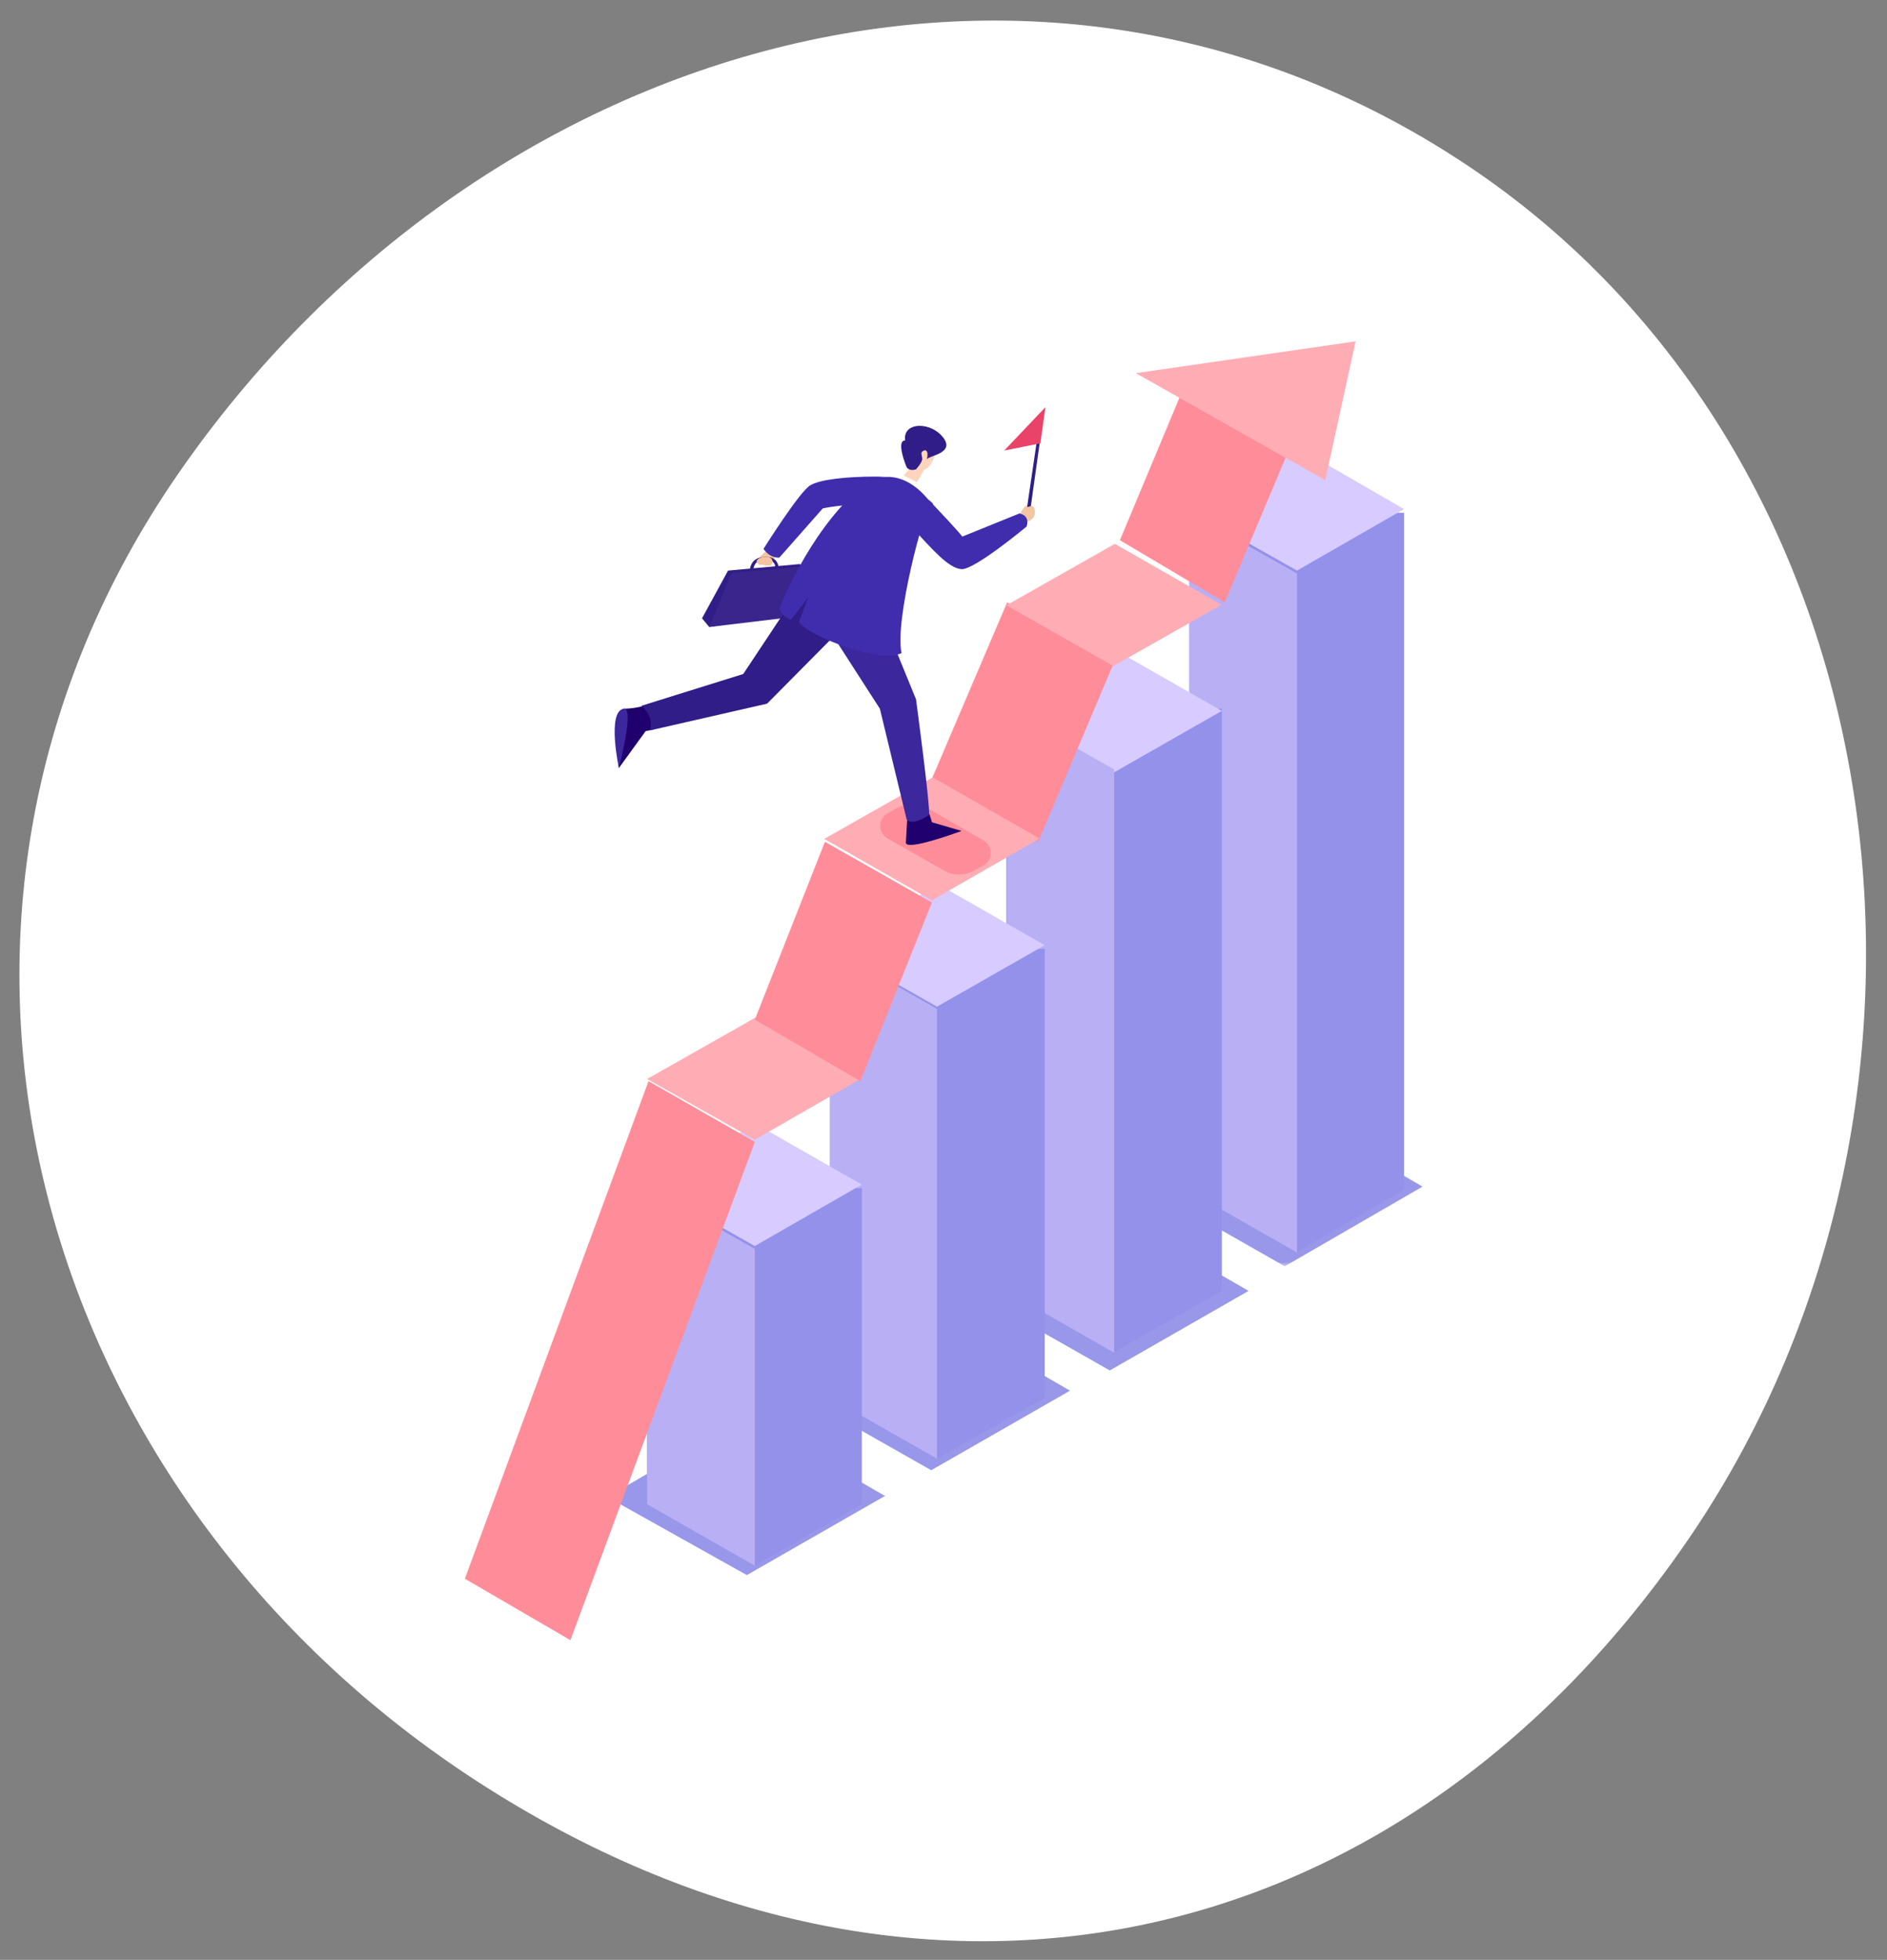 <svg width="261" height="271" fill="none" xmlns="http://www.w3.org/2000/svg"><rect width="100%" height="100%" fill="#808080" stroke="none"/><path fill-rule="evenodd" clip-rule="evenodd" d="M64.6 245.4C3.8 205-16.9 127.2 23.7 66.9 64.4 6.6 142-17.6 202.7 22.7c60.8 40.3 72 129 31.4 189.3-40.7 60.2-108.7 73.7-169.5 33.4" fill="#fff"/><mask id="a" maskUnits="userSpaceOnUse" x="158" y="153" width="39" height="23"><path fill-rule="evenodd" clip-rule="evenodd" d="M158.4 153H197v22.1h-38.5v-22z" fill="#fff"/></mask><g mask="url(#a)"><path fill-rule="evenodd" clip-rule="evenodd" d="M196.9 164l-19.2 11.1-19.3-11 19.4-11 19 11z" fill="#9997E9"/></g><path fill-rule="evenodd" clip-rule="evenodd" d="M172.7 178.5l-19.2 11-19.2-10.9 19.3-11.1 19.1 11zM148 192.3l-19.2 11-19.2-10.9 19.4-11.1 19 11zM122.5 206.8l-19.2 11L84 207l19.3-11.2 19 11z" fill="#9997E9"/><path fill-rule="evenodd" clip-rule="evenodd" d="M194.2 164.5l-14.8 8.6-14.9-8.5V71l29.7-.1v93.7z" fill="#9391EA"/><path fill-rule="evenodd" clip-rule="evenodd" d="M194.2 70.4l-14.8 8.5-14.9-8.4 15-8.6 14.7 8.5z" fill="#D7CBFF"/><path fill-rule="evenodd" clip-rule="evenodd" d="M179.4 173V79.3l-14.9-8.4v93.8l14.9 8.5z" fill="#B9AFF4"/><path fill-rule="evenodd" clip-rule="evenodd" d="M169 178.5L154 187l-14.8-8.4V98.1L169 98v80.5z" fill="#9391EA"/><path fill-rule="evenodd" clip-rule="evenodd" d="M169 98.3l-14.9 8.5-14.8-8.3 15-8.6 14.7 8.4z" fill="#D7CBFF"/><path fill-rule="evenodd" clip-rule="evenodd" d="M154.1 187v-80.6L139.3 98v80.6L154 187z" fill="#B9AFF4"/><path fill-rule="evenodd" clip-rule="evenodd" d="M144.5 193.3l-14.9 8.4-14.8-8.3v-62.2h29.7v62z" fill="#9391EA"/><path fill-rule="evenodd" clip-rule="evenodd" d="M144.5 130.7l-14.9 8.5-14.8-8.4 15-8.5 14.7 8.4z" fill="#D7CBFF"/><path fill-rule="evenodd" clip-rule="evenodd" d="M129.6 201.7v-62.2l-14.8-8.4v62.2l14.8 8.4z" fill="#B9AFF4"/><path fill-rule="evenodd" clip-rule="evenodd" d="M119.2 208l-14.8 8.5-14.9-8.5v-43.7h29.7v43.6z" fill="#9391EA"/><path fill-rule="evenodd" clip-rule="evenodd" d="M119.2 163.8l-14.8 8.5-14.9-8.4 15-8.5 14.7 8.4z" fill="#D7CBFF"/><path fill-rule="evenodd" clip-rule="evenodd" d="M104.4 216.5v-43.8l-14.9-8.5V208l14.9 8.5z" fill="#B9AFF4"/><path fill-rule="evenodd" clip-rule="evenodd" d="M119.2 149.1l-14.8 8.5-14.9-8.4 15-8.5 14.7 8.4z" fill="#FFADB5"/><path fill-rule="evenodd" clip-rule="evenodd" d="M64.3 218.3l14.6 8.5 25.5-68.9-14.7-8.4-25.4 68.8zM119 149.5l9.9-24.7-14.8-8.4-9.7 24.6 14.6 8.5zM143.6 116.4L154 91.8l-14.7-8.5-10.5 24.6 14.7 8.5z" fill="#FF8D99"/><path fill-rule="evenodd" clip-rule="evenodd" d="M143.7 116l-14.8 8.5L114 116l15-8.5 14.7 8.4zM169 83.6L154 92.1l-14.8-8.4 15-8.5 14.7 8.4z" fill="#FFADB5"/><path fill-rule="evenodd" clip-rule="evenodd" d="M154.9 74.7l8.4-20.1 14.6 8.5-8.5 20.2-14.5-8.6z" fill="#FF8D99"/><path fill-rule="evenodd" clip-rule="evenodd" d="M187.5 47.2l-30.4 4.4 26.2 14.8 4.2-19.2z" fill="#FFADB5"/><path fill-rule="evenodd" clip-rule="evenodd" d="M128.2 111.7l7.8 4.5a2 2 0 010 3.5l-1.3.7c-1.3.7-2.9.7-4.1 0l-7.9-4.5a2 2 0 010-3.4l1.4-.8c1.3-.7 2.8-.7 4.1 0" fill="#FF8D99"/><path fill-rule="evenodd" clip-rule="evenodd" d="M142.3 72l-.5-.1L144 57h.4L142.3 72z" fill="#311D87"/><path fill-rule="evenodd" clip-rule="evenodd" d="M144.6 56.3l-5.7 6 5-1 .7-5z" fill="#E94369"/><path fill-rule="evenodd" clip-rule="evenodd" d="M107.8 76c-.8 0-.8.6-.7 1.1.1.6-.3.3-.3.6 0 .1 0 .7-1.4.3-.7-.2-.6-.8 0-1.3.9-.9 1.3-.6 1.7-1.6l.7.8z" fill="#F4C5A2"/><path fill-rule="evenodd" clip-rule="evenodd" d="M100.7 78.9l9.9-.9.5.3-3.6 6.9-9.4 1.5-1-1.2 3.6-6.6z" fill="#311D87"/><path fill-rule="evenodd" clip-rule="evenodd" d="M101.2 79.2l10-.9-3.1 7.2-10 1.2 3.1-7.5z" fill="#39258C"/><path fill-rule="evenodd" clip-rule="evenodd" d="M104.2 78.8h-.5c.2-1.3 1-1.8 2.3-1.8.6 0 1 .2 1.3.5.4.5.4 1 .4 1h-.5s.1-.4-.2-.7c-.2-.3-.5-.4-1-.4-1 0-1.7.3-1.8 1.4" fill="#311D87"/><path fill-rule="evenodd" clip-rule="evenodd" d="M120.4 69.8c-3.4-.2-6.6.5-6.6.5l-6 6.8s-1.2.2-2.2-1.2c0 0 5.1-8.1 6.5-8.8 1.3-.8 5-1.2 9-1.2 6.6 0 2.8 4.2-.7 4" fill="#402DAD"/><path fill-rule="evenodd" clip-rule="evenodd" d="M127.9 64.8l-1.6 2.8-2-1.1 1.8-2 1.8.3z" fill="#FED4BD"/><path fill-rule="evenodd" clip-rule="evenodd" d="M128.2 67.4l-3.7-1.9-1 1.4 4.3 1.8.4-1.3z" fill="#fff"/><path fill-rule="evenodd" clip-rule="evenodd" d="M140.1 71.8c.8.1 1-.9 1.3-1.3.7-1 .6-.4.7-.4.3 0 .8-.4 1 .3.1.8 0 1.2-.7 1.6-1.1.6-1.1 0-1.8.7l-.5-1z" fill="#F4C5A2"/><path fill-rule="evenodd" clip-rule="evenodd" d="M125.5 112.9s.4-1.3 2.7-.9c.3.1.7 1.7.7 1.7l4.1 1.2s-7.8 2.9-7.7 1.6l.2-3.6M90.1 97.3s1.2 1 1 3.2c-.1.3-1.8.6-1.8.6l-3.7 5.1s-.6-8.2.7-8.2c1.9 0 3.8-.7 3.8-.7" fill="#20006C"/><path fill-rule="evenodd" clip-rule="evenodd" d="M111.7 79.8l-8.9 13.4-14.1 4.4s1.8 1.3 1.2 3.4l16.2-3.7 11.3-11.4-5.7-6.1z" fill="#311D87"/><path fill-rule="evenodd" clip-rule="evenodd" d="M111.4 82l10.3 16 3.7 15.3c.8 1 3.1-.6 3.1-.6.2-1.1-1.8-16-1.8-16l-4.5-11-10.8-3.7z" fill="#3C279D"/><path fill-rule="evenodd" clip-rule="evenodd" d="M129.3 62.8c-.3 1.4-1.2 2.7-2.6 2-1.1-.4-1.9-1.5-1.6-3 .4-1.4 1.6-2.3 2.7-2 1.2.2 1.9 1.6 1.5 3" fill="#FED4BD"/><path fill-rule="evenodd" clip-rule="evenodd" d="M125.4 64.6s.3.6 1.3.3c0 0 .7-.8.8-1.2.2-.3-.2-1 0-1.2.5-.5 1-.2.7 1 .3-.5 3.7-.8 2.4-2.8-1.7-2.5-5.8-2.4-5.4.2-1.1 0-.3 2.5.2 3.7" fill="#311D87"/><path fill-rule="evenodd" clip-rule="evenodd" d="M128.8 69.6c-1 .7-5.1 16.3-4.1 20.7-2.8 1.5-12.9-2.3-14.2-4.3l1.3-3.4-2.4 3.1c-1.1-.4-1.5-1.3-1.6-1.5 0 0 3.8-10.2 11-16.6 3.2-2.8 7-2 10 2" fill="#402DAD"/><path fill-rule="evenodd" clip-rule="evenodd" d="M129 69.7c3.8 4 4.1 4.5 4.1 4.5L141 71s1.5.2 1 1.8c0 0-7.2 6-9 5.9-1.8-.1-4.1-2.8-6.7-5.6-3.4-3.9.4-6 2.8-3.4" fill="#402DAD"/><path fill-rule="evenodd" clip-rule="evenodd" d="M86.3 98c1.5-.2-.7 8.2-.7 8.2s-1.7-7.9.7-8.2" fill="#3C279D"/><path fill-rule="evenodd" clip-rule="evenodd" d="M104.9 77.3c-.2.1-.3.3-.2.5l.3.3h.4l.6.1h.6c.2-.2.3-.5.2-.8a.8.8 0 00-.6-.4c-.4 0-1 0-1.3.3" fill="#F4C5A2"/></svg>